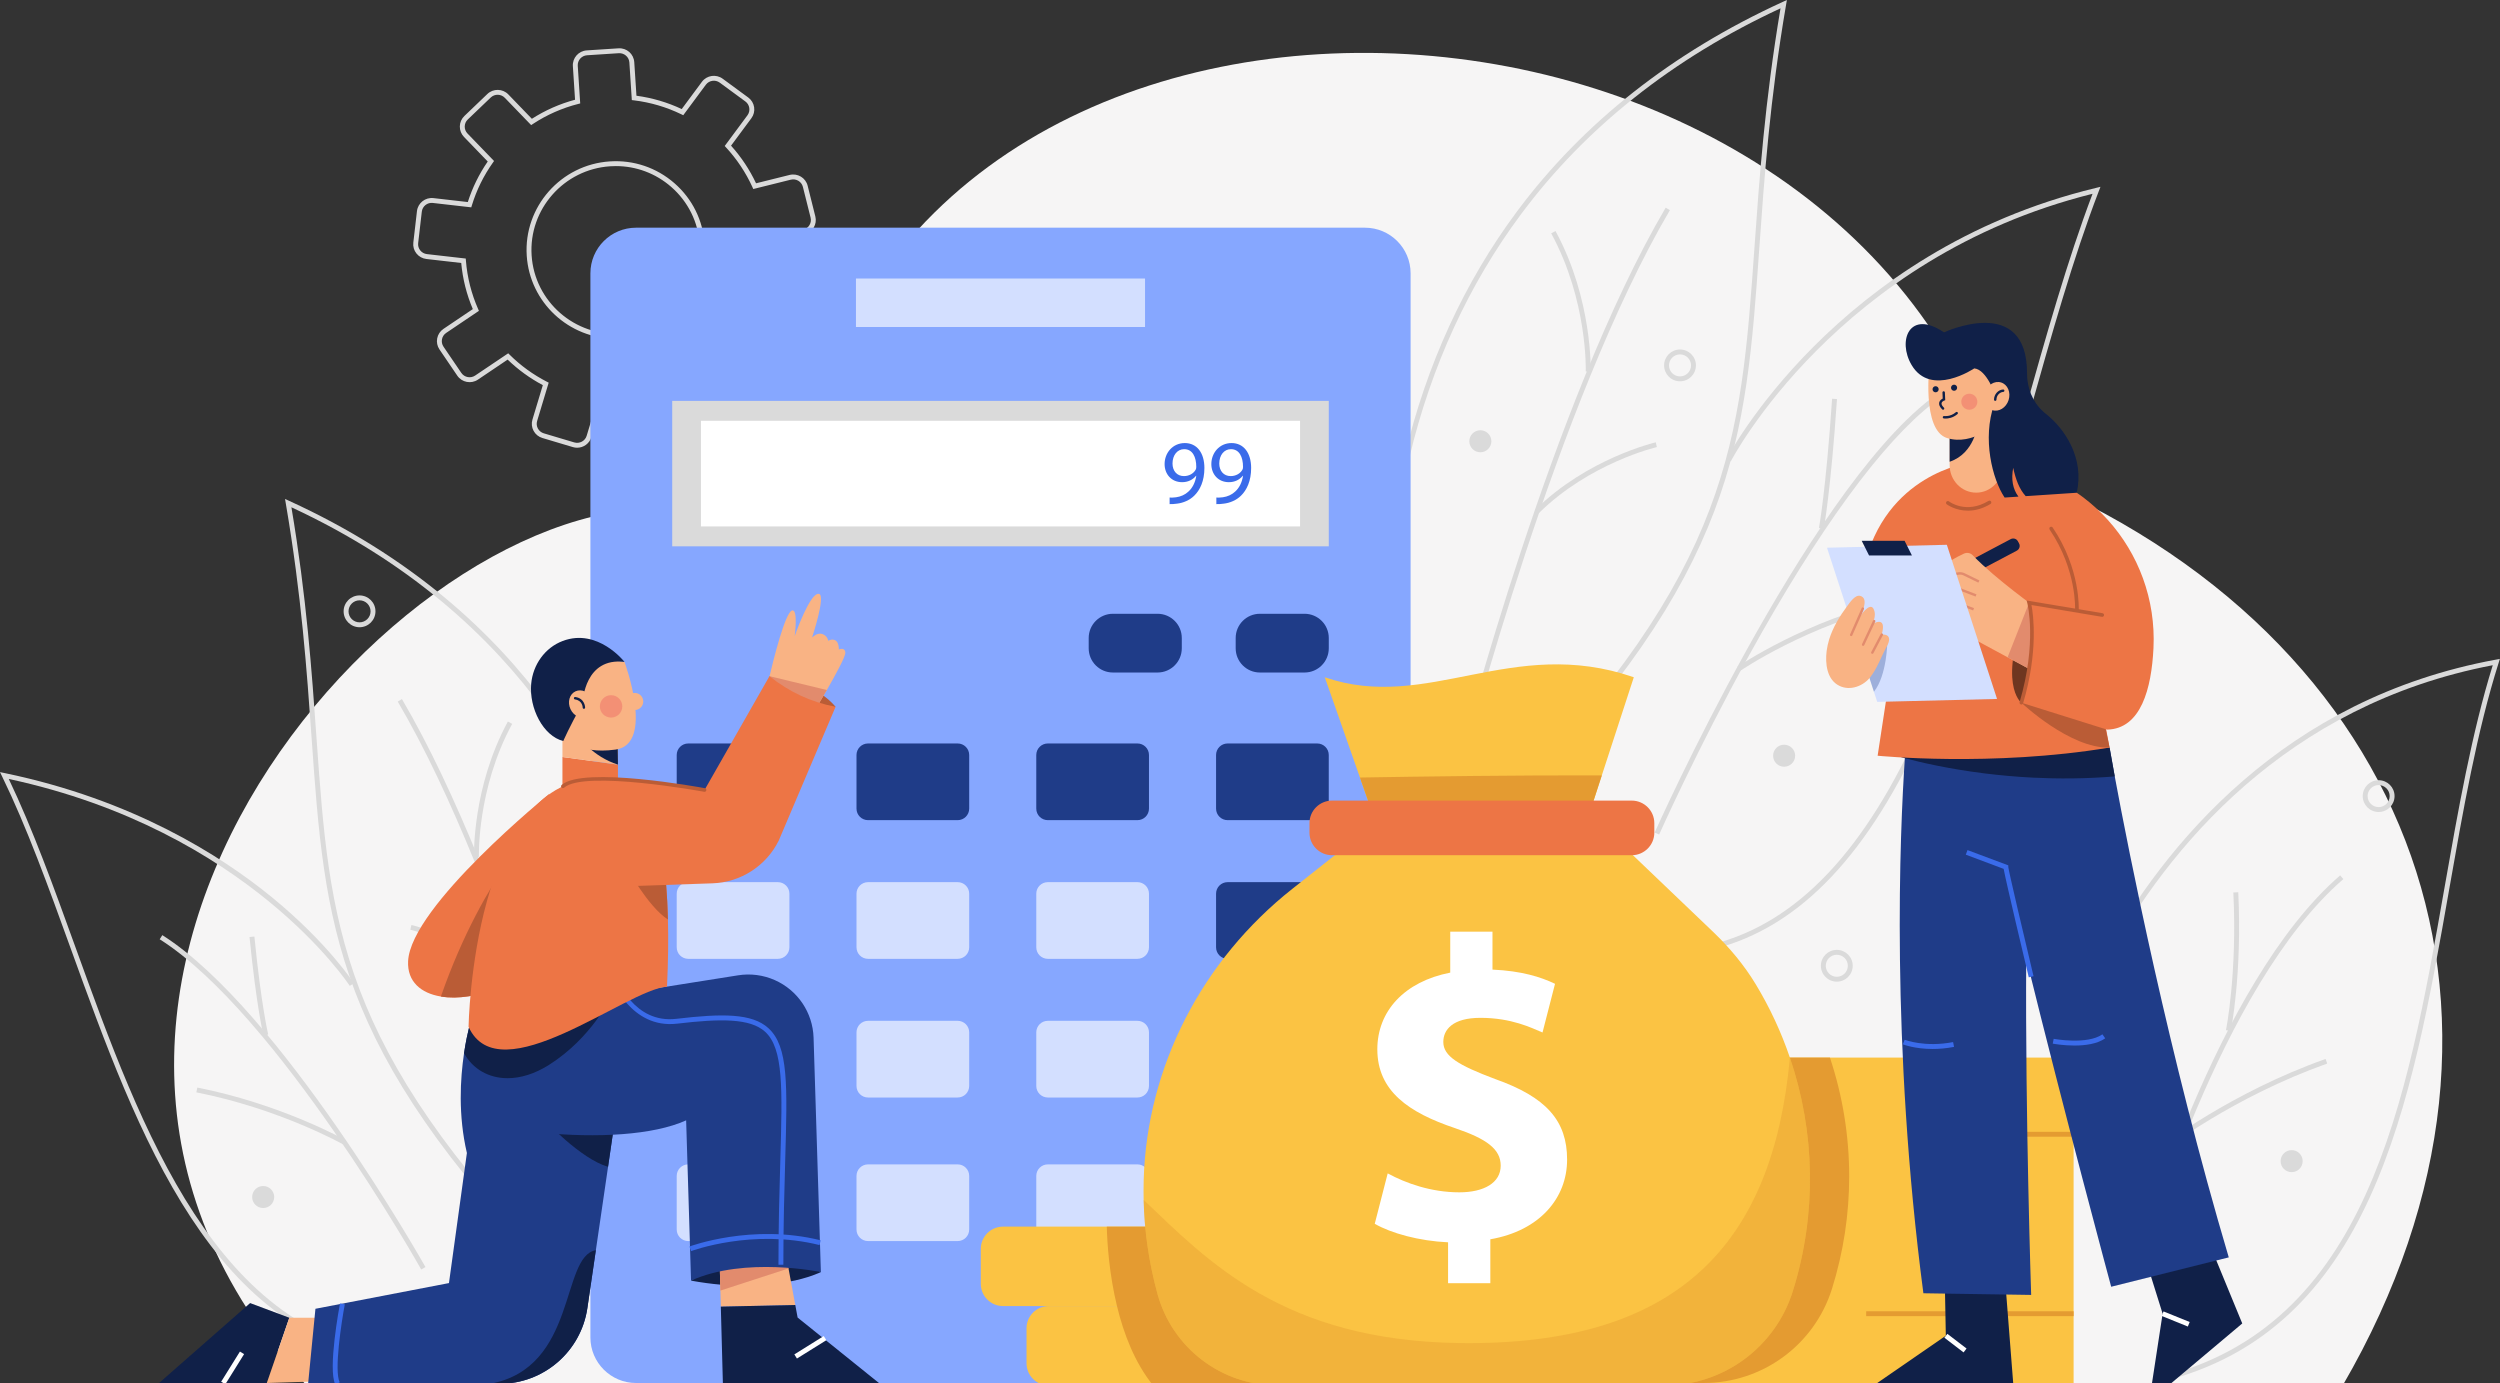 <svg width="1359" height="752" viewBox="0 0 1359 752" fill="none" xmlns="http://www.w3.org/2000/svg">
<rect x="0" y="0" width="1359" height="752" fill="#333333" stroke="none"/>
<g clip-path="url(#clip0)">
<path d="M1085.71 252.508C989.382 -43.257 471.781 -56.116 432.033 275.726C432.033 275.726 401.346 281.796 374.28 277.657C226.69 255.103 -31.562 537.406 166.642 753.129H1273.49C1393.25 547.112 1307.22 336.317 1085.71 252.508Z" fill="#F6F5F5"/>
<path d="M819.74 437.707L817.832 435.851C941.377 308.986 946.291 239.594 953.722 134.569C956.355 97.377 959.33 55.301 967.889 4.521C909.377 31.686 861.95 69.306 826.889 116.375C798.474 154.523 778.058 198.932 766.222 248.375C746.048 332.631 757.965 403.225 758.086 403.929L755.463 404.386C755.337 403.677 743.329 332.631 763.609 247.857C775.521 198.042 796.082 153.291 824.714 114.836C860.505 66.772 909.075 28.488 969.067 1.046L971.358 -0.005L970.93 2.479C962.069 54.25 959.043 97.019 956.37 134.755C948.904 240.374 943.97 310.143 819.74 437.707Z" fill="#DADADA"/>
<path d="M796.455 410.456L793.872 409.792C794.365 407.891 843.564 218.192 905.46 112.89L907.761 114.238C846.051 219.223 796.943 408.555 796.455 410.456Z" fill="#DADADA"/>
<path d="M864.679 202.04L862.016 201.944C862.031 201.562 863.144 163.484 843.227 126.84L845.568 125.573C865.847 162.881 864.694 201.652 864.679 202.04Z" fill="#DADADA"/>
<path d="M836.284 279.171L834.411 277.285C862.721 249.204 899.71 240.53 900.078 240.444L900.667 243.039C900.304 243.119 864.04 251.643 836.284 279.171Z" fill="#DADADA"/>
<path d="M913.722 519.001L913.46 516.351C961.631 511.584 1000.71 479.34 1032.92 417.778C1061.46 363.236 1081.06 293.543 1100.02 226.148C1112.31 182.453 1123.94 141.127 1137.51 105.342C998.873 139.95 941.412 249.717 940.843 250.829L938.472 249.622C939.051 248.49 997.699 136.364 1139.35 102.154L1141.81 101.56L1140.9 103.924C1126.99 140.136 1115.14 182.267 1102.59 226.872C1083.6 294.398 1063.95 364.222 1035.28 419.01C1002.62 481.432 962.855 514.138 913.722 519.001Z" fill="#DADADA"/>
<path d="M901.915 453.653L899.484 452.577C900.294 450.751 981.271 269.616 1049.3 216.95L1050.93 219.052C1023.04 240.64 988.451 288.026 950.877 356.085C922.447 407.584 902.122 453.2 901.915 453.653Z" fill="#DADADA"/>
<path d="M991.406 287.513L988.788 287.025C988.828 286.824 992.584 266.312 995.927 216.754L998.586 216.935C995.227 266.684 991.441 287.312 991.406 287.513Z" fill="#DADADA"/>
<path d="M945.999 364.664L944.488 362.472C944.856 362.22 981.85 337.021 1030.41 325.958L1031 328.553C982.938 339.505 946.361 364.418 945.999 364.664Z" fill="#DADADA"/>
<path d="M300.971 692.865C181.333 570.013 176.575 502.814 169.38 401.097C166.808 364.76 163.893 323.569 155.364 273.719L154.941 271.235L157.232 272.286C288.112 332.143 337.079 434.589 355.113 509.99C374.643 591.636 363.078 660.067 362.957 660.746L360.334 660.289C360.45 659.61 371.924 591.641 352.5 510.508C334.698 436.163 286.552 335.291 158.41 275.756C166.642 324.615 169.506 365.107 172.039 400.901C179.193 502.034 183.92 568.841 302.884 690.999L300.971 692.865Z" fill="#DADADA"/>
<path d="M323.38 666.605C322.912 664.774 275.621 482.452 216.198 381.365L218.493 380.017C278.108 481.431 325.489 664.111 325.958 665.941L323.38 666.605Z" fill="#DADADA"/>
<path d="M257.678 465.888C257.663 465.516 256.555 428.162 276.084 392.222L278.426 393.489C259.254 428.771 260.326 465.425 260.336 465.792L257.678 465.888Z" fill="#DADADA"/>
<path d="M285.036 540.197C258.322 513.701 223.407 505.499 223.06 505.414L223.654 502.824C224.011 502.904 259.641 511.257 286.914 538.312L285.036 540.197Z" fill="#DADADA"/>
<path d="M218.735 739.532C115.948 729.982 74.8 616.172 38.495 515.753C26.225 481.814 14.631 449.755 1.188 422.163L0 419.724L2.658 420.272C72.091 434.704 119.955 464.962 147.877 487.803C178.171 512.58 192.238 534.279 192.374 534.495L190.128 535.928C189.584 535.078 134.626 451.4 4.763 423.44C17.767 450.595 29.065 481.834 40.997 514.847C77.03 614.517 117.876 727.488 218.977 736.881L218.735 739.532Z" fill="#DADADA"/>
<path d="M228.975 690.084C228.2 688.696 150.561 550.979 86.817 510.588L88.242 508.34C152.55 549.093 230.516 687.394 231.296 688.782L228.975 690.084Z" fill="#DADADA"/>
<path d="M143.22 562.998C143.185 562.842 139.389 547.132 135.643 509.356L138.291 509.095C142.012 546.639 145.768 562.213 145.803 562.364L143.22 562.998Z" fill="#DADADA"/>
<path d="M186.735 622.201C186.392 622.005 151.845 602.679 106.744 593.804L107.258 591.194C152.801 600.155 187.701 619.687 188.049 619.883L186.735 622.201Z" fill="#DADADA"/>
<path d="M1174.36 751.319L1173.74 748.734C1286.91 721.131 1308.25 599.702 1328.88 482.281C1336.13 441.066 1343.61 398.472 1355.06 361.607C1242.4 383.165 1178.59 460.859 1144.83 522.456C1107.96 589.73 1097.98 652.871 1097.89 653.5L1095.26 653.098C1095.35 652.464 1105.39 588.926 1142.46 521.249C1176.71 458.722 1241.69 379.745 1356.75 358.579L1358.93 358.177L1358.27 360.289C1346.49 397.467 1338.88 440.819 1331.51 482.739C1310.72 601.01 1289.23 723.304 1174.36 751.319Z" fill="#DADADA"/>
<path d="M1164.68 684.758L1162.11 684.049C1162.52 682.556 1204.25 534.379 1272.11 475.86L1273.85 477.876C1206.61 535.863 1165.09 683.275 1164.68 684.758Z" fill="#DADADA"/>
<path d="M1212.64 560.513L1210.04 559.975C1210.1 559.674 1216.19 529.481 1214.05 485.153L1216.72 485.022C1218.87 529.712 1212.71 560.207 1212.64 560.513Z" fill="#DADADA"/>
<path d="M1176.76 625.007L1175.12 622.905C1175.49 622.618 1212.73 593.894 1264.18 575.645L1265.07 578.149C1214.02 596.263 1177.12 624.72 1176.76 625.007Z" fill="#DADADA"/>
<path d="M913.253 207.28C908.481 207.28 904.599 203.402 904.599 198.63C904.599 193.858 908.481 189.981 913.253 189.981C918.026 189.981 921.908 193.858 921.908 198.63C921.908 203.402 918.026 207.28 913.253 207.28ZM913.253 192.646C909.951 192.646 907.262 195.331 907.262 198.63C907.262 201.929 909.951 204.614 913.253 204.614C916.556 204.614 919.245 201.929 919.245 198.63C919.245 195.331 916.556 192.646 913.253 192.646Z" fill="#DADADA"/>
<path d="M195.45 340.969C190.677 340.969 186.79 337.092 186.79 332.319C186.79 327.547 190.672 323.67 195.45 323.67C200.228 323.67 204.104 327.547 204.104 332.319C204.104 337.092 200.223 340.969 195.45 340.969ZM195.45 326.335C192.147 326.335 189.459 329.02 189.459 332.319C189.459 335.618 192.147 338.303 195.45 338.303C198.752 338.303 201.441 335.618 201.441 332.319C201.441 329.025 198.752 326.335 195.45 326.335Z" fill="#DADADA"/>
<path d="M998.485 533.635C993.712 533.635 989.83 529.758 989.83 524.99C989.83 520.223 993.712 516.346 998.485 516.346C1003.26 516.346 1007.14 520.223 1007.14 524.99C1007.14 529.758 1003.26 533.635 998.485 533.635ZM998.485 519.006C995.182 519.006 992.493 521.692 992.493 524.99C992.493 528.289 995.182 530.975 998.485 530.975C1001.79 530.975 1004.48 528.289 1004.48 524.99C1004.48 521.692 1001.79 519.006 998.485 519.006Z" fill="#DADADA"/>
<path d="M1293.02 441.403C1288.25 441.403 1284.37 437.526 1284.37 432.758C1284.37 427.991 1288.25 424.109 1293.02 424.109C1297.79 424.109 1301.68 427.986 1301.68 432.758C1301.68 437.526 1297.79 441.403 1293.02 441.403ZM1293.02 426.769C1289.72 426.769 1287.03 429.454 1287.03 432.758C1287.03 436.057 1289.72 438.742 1293.02 438.742C1296.32 438.742 1299.01 436.057 1299.01 432.758C1299.01 429.459 1296.32 426.769 1293.02 426.769Z" fill="#DADADA"/>
<path d="M969.853 416.792C973.162 416.792 975.844 414.113 975.844 410.808C975.844 407.503 973.162 404.824 969.853 404.824C966.544 404.824 963.862 407.503 963.862 410.808C963.862 414.113 966.544 416.792 969.853 416.792Z" fill="#DADADA"/>
<path d="M1245.74 637.177C1249.05 637.177 1251.73 634.497 1251.73 631.192C1251.73 627.887 1249.05 625.208 1245.74 625.208C1242.43 625.208 1239.75 627.887 1239.75 631.192C1239.75 634.497 1242.43 637.177 1245.74 637.177Z" fill="#DADADA"/>
<path d="M810.709 239.877C810.713 236.572 808.035 233.889 804.726 233.885C801.417 233.88 798.731 236.555 798.726 239.86C798.722 243.165 801.4 245.848 804.709 245.853C808.018 245.858 810.704 243.182 810.709 239.877Z" fill="#DADADA"/>
<path d="M143.064 656.688C146.373 656.688 149.056 654.009 149.056 650.704C149.056 647.399 146.373 644.72 143.064 644.72C139.755 644.72 137.073 647.399 137.073 650.704C137.073 654.009 139.755 656.688 143.064 656.688Z" fill="#DADADA"/>
<path d="M313.729 243.386C312.963 243.386 312.188 243.275 311.418 243.044L294.849 238.101C292.779 237.482 291.078 236.099 290.056 234.204C289.034 232.313 288.817 230.135 289.436 228.084L295.08 209.362C288.072 205.645 281.648 200.984 275.949 195.477L259.798 206.369C256.107 208.854 251.083 207.888 248.585 204.217L238.899 189.961C237.69 188.18 237.247 186.043 237.655 183.931C238.063 181.819 239.271 179.989 241.059 178.787L257.023 168.025C253.64 160.07 251.521 151.647 250.72 142.952L231.78 140.785C229.635 140.538 227.712 139.472 226.373 137.787C225.033 136.108 224.434 134.006 224.681 131.874L226.66 114.766C227.168 110.356 231.181 107.183 235.606 107.69L254.3 109.833C256.807 101.993 260.442 94.591 265.129 87.802L252.22 74.425C250.725 72.876 249.925 70.84 249.965 68.693C250.01 66.54 250.886 64.539 252.447 63.045L264.918 51.107C268.13 48.029 273.25 48.13 276.331 51.328L289.124 64.579C296.384 59.932 304.274 56.448 312.596 54.21L311.408 35.945C311.121 31.52 314.499 27.678 318.939 27.392L336.198 26.27C340.694 25.974 344.49 29.348 344.782 33.773L345.975 52.042C354.519 53.184 362.786 55.618 370.585 59.284L381.55 44.484C384.193 40.914 389.258 40.154 392.838 42.785L406.754 53.008C408.491 54.285 409.623 56.156 409.946 58.283C410.268 60.41 409.739 62.532 408.455 64.262L397.394 79.193C402.917 85.323 407.484 92.192 410.988 99.639L429.243 95.094C433.568 94.027 437.958 96.647 439.036 100.952L443.22 117.662C443.743 119.744 443.421 121.907 442.313 123.747C441.201 125.593 439.433 126.895 437.339 127.418L418.842 132.02C419.179 140.744 418.172 149.369 415.846 157.696L433.07 166.3C434.998 167.266 436.438 168.92 437.118 170.962C437.797 173.004 437.636 175.181 436.669 177.102L428.916 192.495C426.917 196.458 422.059 198.067 418.077 196.081L400.642 187.376C395.713 193.571 389.943 199.027 383.473 203.619L391.504 221.456C392.385 223.417 392.45 225.599 391.685 227.606C390.92 229.617 389.409 231.211 387.436 232.091L371.657 239.137C367.594 240.947 362.811 239.137 360.989 235.089L352.918 217.161C348.709 218.091 344.4 218.705 340.095 218.981C335.79 219.263 331.435 219.213 327.136 218.836L321.467 237.653C320.42 241.133 317.202 243.386 313.729 243.386ZM276.266 192.053L277.041 192.822C283.002 198.731 289.809 203.669 297.28 207.506L298.267 208.014L291.984 228.853C291.571 230.231 291.717 231.684 292.397 232.946C293.082 234.214 294.224 235.144 295.609 235.556L312.178 240.499C315.043 241.349 318.063 239.73 318.914 236.884L325.218 215.974L326.31 216.085C330.816 216.538 335.398 216.618 339.919 216.326C344.445 216.03 348.971 215.356 353.376 214.325L354.444 214.073L363.41 233.992C364.629 236.703 367.836 237.915 370.56 236.703L386.338 229.658C387.662 229.069 388.669 228.003 389.183 226.65C389.696 225.308 389.651 223.849 389.062 222.537L380.13 202.688L381.042 202.06C387.959 197.282 394.071 191.504 399.207 184.877L399.876 184.012L419.265 193.692C421.938 195.03 425.196 193.948 426.53 191.288L434.283 175.895C434.928 174.613 435.038 173.155 434.585 171.792C434.132 170.424 433.17 169.318 431.877 168.669L412.664 159.074L412.976 158.008C415.539 149.293 416.601 140.221 416.128 131.054L416.073 129.958L436.695 124.828C438.099 124.481 439.282 123.606 440.028 122.369C440.768 121.137 440.984 119.694 440.637 118.301L436.453 101.591C435.733 98.709 432.793 96.949 429.893 97.673L409.487 102.752L409.029 101.741C405.435 93.836 400.616 86.58 394.696 80.178L393.946 79.369L406.316 62.678C407.172 61.522 407.529 60.099 407.312 58.68C407.096 57.257 406.341 56.005 405.178 55.15L391.262 44.927C388.861 43.162 385.462 43.675 383.695 46.063L371.415 62.633L370.419 62.15C362.263 58.188 353.563 55.628 344.556 54.542L343.458 54.411L342.124 33.944C341.928 30.982 339.345 28.734 336.374 28.92L319.116 30.042C316.14 30.238 313.875 32.803 314.066 35.769L315.4 56.231L314.328 56.503C305.537 58.741 297.24 62.407 289.663 67.395L288.737 68.004L274.408 53.164C272.339 51.022 268.905 50.956 266.755 53.018L254.285 64.956C253.242 65.952 252.653 67.295 252.623 68.733C252.593 70.171 253.132 71.534 254.129 72.57L268.563 87.52L267.923 88.42C262.884 95.526 259.042 103.346 256.505 111.653L256.183 112.714L235.289 110.326C232.318 109.958 229.63 112.111 229.293 115.063L227.314 132.17C227.148 133.599 227.551 135.002 228.447 136.123C229.348 137.254 230.632 137.969 232.072 138.129L253.182 140.543L253.268 141.634C253.998 150.787 256.228 159.642 259.893 167.96L260.341 168.976L242.539 180.974C241.341 181.784 240.53 183.006 240.258 184.419C239.986 185.827 240.283 187.26 241.089 188.452L250.775 202.709C252.452 205.168 255.82 205.816 258.292 204.147L276.266 192.053ZM334.627 184.127C309.343 184.127 287.997 164.505 286.335 139.02C284.603 112.473 304.883 89.461 331.541 87.731C344.455 86.892 356.916 91.111 366.643 99.604C376.37 108.103 382.185 119.87 383.025 132.729C383.866 145.592 379.622 158.008 371.083 167.698C362.544 177.384 350.733 183.182 337.819 184.022C336.747 184.092 335.685 184.127 334.627 184.127ZM334.763 90.286C333.751 90.286 332.734 90.321 331.712 90.387C306.519 92.026 287.357 113.765 288.988 138.849C290.625 163.937 312.47 183.006 337.638 181.372C349.842 180.577 361.004 175.101 369.074 165.948C377.145 156.796 381.152 145.064 380.357 132.91C379.567 120.76 374.069 109.642 364.881 101.611C356.468 94.249 345.87 90.286 334.763 90.286Z" fill="#DADADA"/>
<path d="M741.975 751.802H345.769C332.06 751.802 320.943 740.698 320.943 727.005V148.569C320.943 134.876 332.06 123.772 345.769 123.772H741.975C755.684 123.772 766.801 134.876 766.801 148.569V727.005C766.796 740.703 755.684 751.802 741.975 751.802Z" fill="#86A7FF"/>
<path d="M622.443 151.405H465.296V177.756H622.443V151.405Z" fill="#D3DFFF"/>
<path d="M722.325 217.92H365.419V296.982H722.325V217.92Z" fill="#DADADA"/>
<path d="M706.707 228.732H381.037V286.166H706.707V228.732Z" fill="white"/>
<path d="M629.239 365.579H604.992C597.712 365.579 591.812 359.686 591.812 352.414V346.812C591.812 339.541 597.712 333.647 604.992 333.647H629.239C636.519 333.647 642.42 339.541 642.42 346.812V352.414C642.42 359.686 636.519 365.579 629.239 365.579Z" fill="#1F3C88"/>
<path d="M709.144 365.579H684.897C677.617 365.579 671.716 359.686 671.716 352.414V346.812C671.716 339.541 677.617 333.647 684.897 333.647H709.144C716.424 333.647 722.325 339.541 722.325 346.812V352.414C722.325 359.686 716.424 365.579 709.144 365.579Z" fill="#1F3C88"/>
<path d="M716.037 445.838H667.331C663.868 445.838 661.053 443.032 661.053 439.567V410.421C661.053 406.961 663.863 404.15 667.331 404.15H716.037C719.5 404.15 722.315 406.956 722.315 410.421V439.567C722.315 443.032 719.505 445.838 716.037 445.838Z" fill="#1F3C88"/>
<path d="M618.304 445.838H569.599C566.135 445.838 563.321 443.032 563.321 439.567V410.421C563.321 406.961 566.13 404.15 569.599 404.15H618.304C621.768 404.15 624.582 406.956 624.582 410.421V439.567C624.582 443.032 621.773 445.838 618.304 445.838Z" fill="#1F3C88"/>
<path d="M520.577 445.838H471.872C468.408 445.838 465.593 443.032 465.593 439.567V410.421C465.593 406.961 468.403 404.15 471.872 404.15H520.577C524.04 404.15 526.855 406.956 526.855 410.421V439.567C526.85 443.032 524.04 445.838 520.577 445.838Z" fill="#1F3C88"/>
<path d="M422.844 445.838H374.139C370.675 445.838 367.861 443.032 367.861 439.567V410.421C367.861 406.961 370.67 404.15 374.139 404.15H422.844C426.308 404.15 429.123 406.956 429.123 410.421V439.567C429.117 443.032 426.308 445.838 422.844 445.838Z" fill="#1F3C88"/>
<path d="M716.037 521.224H667.331C663.868 521.224 661.053 518.418 661.053 514.953V485.806C661.053 482.347 663.863 479.536 667.331 479.536H716.037C719.5 479.536 722.315 482.342 722.315 485.806V514.953C722.315 518.418 719.505 521.224 716.037 521.224Z" fill="#1F3C88"/>
<path d="M618.304 521.224H569.599C566.135 521.224 563.321 518.418 563.321 514.953V485.806C563.321 482.347 566.13 479.536 569.599 479.536H618.304C621.768 479.536 624.582 482.342 624.582 485.806V514.953C624.582 518.418 621.773 521.224 618.304 521.224Z" fill="#D3DFFF"/>
<path d="M520.577 521.224H471.872C468.408 521.224 465.593 518.418 465.593 514.953V485.806C465.593 482.347 468.403 479.536 471.872 479.536H520.577C524.04 479.536 526.855 482.342 526.855 485.806V514.953C526.85 518.418 524.04 521.224 520.577 521.224Z" fill="#D3DFFF"/>
<path d="M422.844 521.224H374.139C370.675 521.224 367.861 518.418 367.861 514.953V485.806C367.861 482.347 370.67 479.536 374.139 479.536H422.844C426.308 479.536 429.123 482.342 429.123 485.806V514.953C429.117 518.418 426.308 521.224 422.844 521.224Z" fill="#D3DFFF"/>
<path d="M716.037 596.605H667.331C663.868 596.605 661.053 593.799 661.053 590.334V561.187C661.053 557.727 663.863 554.916 667.331 554.916H716.037C719.5 554.916 722.315 557.722 722.315 561.187V590.334C722.315 593.799 719.505 596.605 716.037 596.605Z" fill="#1F3C88"/>
<path d="M618.304 596.605H569.599C566.135 596.605 563.321 593.799 563.321 590.334V561.187C563.321 557.727 566.13 554.916 569.599 554.916H618.304C621.768 554.916 624.582 557.722 624.582 561.187V590.334C624.582 593.799 621.773 596.605 618.304 596.605Z" fill="#D3DFFF"/>
<path d="M520.577 596.605H471.872C468.408 596.605 465.593 593.799 465.593 590.334V561.187C465.593 557.727 468.403 554.916 471.872 554.916H520.577C524.04 554.916 526.855 557.722 526.855 561.187V590.334C526.85 593.799 524.04 596.605 520.577 596.605Z" fill="#D3DFFF"/>
<path d="M422.844 596.605H374.139C370.675 596.605 367.861 593.799 367.861 590.334V561.187C367.861 557.727 370.67 554.916 374.139 554.916H422.844C426.308 554.916 429.123 557.722 429.123 561.187V590.334C429.117 593.799 426.308 596.605 422.844 596.605Z" fill="#D3DFFF"/>
<path d="M716.037 674.646H667.331C663.868 674.646 661.053 671.84 661.053 668.375V639.228C661.053 635.769 663.863 632.957 667.331 632.957H716.037C719.5 632.957 722.315 635.763 722.315 639.228V668.375C722.315 671.84 719.505 674.646 716.037 674.646Z" fill="#FBC343"/>
<path d="M618.304 674.646H569.599C566.135 674.646 563.321 671.84 563.321 668.375V639.228C563.321 635.769 566.13 632.957 569.599 632.957H618.304C621.768 632.957 624.582 635.763 624.582 639.228V668.375C624.582 671.84 621.773 674.646 618.304 674.646Z" fill="#D3DFFF"/>
<path d="M520.577 674.646H471.872C468.408 674.646 465.593 671.84 465.593 668.375V639.228C465.593 635.769 468.403 632.957 471.872 632.957H520.577C524.04 632.957 526.855 635.763 526.855 639.228V668.375C526.85 671.84 524.04 674.646 520.577 674.646Z" fill="#D3DFFF"/>
<path d="M422.844 674.646H374.139C370.675 674.646 367.861 671.84 367.861 668.375V639.228C367.861 635.769 370.67 632.957 374.139 632.957H422.844C426.308 632.957 429.123 635.763 429.123 639.228V668.375C429.117 671.84 426.308 674.646 422.844 674.646Z" fill="#D3DFFF"/>
<path d="M635.794 270.471C636.736 270.571 637.828 270.471 639.309 270.32C641.831 269.978 644.212 268.937 646.04 267.207C648.17 265.276 649.705 262.46 650.299 258.653H650.153C648.366 260.826 645.793 262.113 642.581 262.113C636.786 262.113 633.076 257.763 633.076 252.272C633.076 246.187 637.481 240.847 644.066 240.847C650.652 240.847 654.71 246.187 654.71 254.394C654.71 261.464 652.333 266.413 649.166 269.48C646.689 271.904 643.271 273.388 639.812 273.785C638.226 274.031 636.842 274.081 635.799 274.031V270.471H635.794ZM637.375 251.98C637.375 255.983 639.802 258.804 643.563 258.804C646.483 258.804 648.764 257.371 649.901 255.44C650.153 255.048 650.294 254.55 650.294 253.856C650.294 248.37 648.265 244.165 643.709 244.165C640.003 244.165 637.375 247.429 637.375 251.98Z" fill="#3A6BEA"/>
<path d="M661.204 270.471C662.146 270.571 663.238 270.471 664.718 270.32C667.241 269.978 669.622 268.937 671.45 267.207C673.579 265.276 675.115 262.46 675.709 258.653H675.563C673.776 260.826 671.203 262.113 667.991 262.113C662.196 262.113 658.485 257.763 658.485 252.272C658.485 246.187 662.891 240.847 669.476 240.847C676.061 240.847 680.119 246.187 680.119 254.394C680.119 261.464 677.743 266.413 674.576 269.48C672.099 271.904 668.681 273.388 665.222 273.785C663.636 274.031 662.251 274.081 661.209 274.031V270.471H661.204ZM662.79 251.98C662.79 255.983 665.217 258.804 668.978 258.804C671.898 258.804 674.178 257.371 675.316 255.44C675.568 255.048 675.709 254.55 675.709 253.856C675.709 248.37 673.68 244.165 669.124 244.165C665.413 244.165 662.79 247.429 662.79 251.98Z" fill="#3A6BEA"/>
<path d="M1127.21 574.901H883.952V753.129H1127.21V574.901Z" fill="#FBC343"/>
<path d="M1127.22 615.251H1062.4V617.911H1127.22V615.251Z" fill="#E49B31"/>
<path d="M1127.22 712.804H1014.46V715.464H1127.22V712.804Z" fill="#E49B31"/>
<path d="M1005.22 639.485C1005.22 659.997 1002.13 680.615 995.847 700.649C986.286 731.088 958.077 751.787 926.172 751.787H883.957V574.916H994.759C1001.68 595.72 1005.22 617.534 1005.22 639.485Z" fill="#E49B31"/>
<path d="M782.74 722.057V741.055C782.74 747.733 777.333 753.134 770.647 753.134H570.113C563.427 753.134 558.019 747.733 558.019 741.055V722.057C558.019 715.379 563.427 709.978 570.113 709.978H770.647C777.333 709.978 782.74 715.379 782.74 722.057Z" fill="#FBC343"/>
<path d="M757.889 678.875V697.899C757.889 704.577 752.457 709.978 745.796 709.978H545.262C538.576 709.978 533.168 704.577 533.168 697.899V678.875C533.168 672.222 538.576 666.796 545.262 666.796H745.796C752.457 666.796 757.889 672.227 757.889 678.875Z" fill="#FBC343"/>
<path d="M782.74 722.057V741.055C782.74 747.733 777.333 753.134 770.647 753.134H626.848C616.914 740.894 610.843 725.119 607.193 709.983C602.984 692.633 601.891 676.169 601.654 666.801H745.801C752.462 666.801 757.894 672.227 757.894 678.88V697.904C757.894 704.582 752.462 709.983 745.801 709.983H770.652C777.333 709.978 782.74 715.378 782.74 722.057Z" fill="#E49B31"/>
<path d="M888.136 368.154L871.944 417.828L870.746 421.499L863.234 444.566L863.179 444.727L838.967 444.194L746.063 442.092L739.271 422.671L738.128 419.427L720.15 368.159C775.923 387.439 821.895 345.273 888.136 368.154Z" fill="#FBC343"/>
<path d="M870.741 421.494L863.229 444.561L838.967 444.189L746.063 442.087L739.271 422.666C771.206 422.107 826.154 421.363 870.741 421.494Z" fill="#E49B31"/>
<path d="M974.535 701.997C969.767 717.214 960.312 729.987 948.088 738.978C935.834 747.97 920.815 753.134 904.861 753.134H694.448C664.034 753.134 637.345 732.833 629.244 703.516C624.582 686.569 622.08 669.381 621.682 652.273C621.657 650.623 621.627 648.974 621.627 647.325C621.627 645.373 621.652 643.427 621.707 641.481C623.424 579.477 653.758 521.732 702.438 483.227L752.774 443.419L867.967 446.079L931.287 506.6C940.194 515.114 948.128 524.628 954.497 535.174C962.13 547.811 968.307 561.147 972.989 574.926C986.815 615.528 987.721 660.012 974.535 701.997Z" fill="#FBC343"/>
<path d="M787.171 697.557V675.32C771.458 674.616 756.228 670.401 747.312 665.252L754.355 637.85C764.208 643.226 778.028 648.149 793.278 648.149C806.64 648.149 815.783 643 815.783 633.636C815.783 624.73 808.281 619.103 790.927 613.25C765.844 604.822 748.716 593.115 748.716 570.4C748.716 549.787 763.261 533.635 788.349 528.717V506.465H811.312V527.077C827.025 527.781 837.578 531.065 845.311 534.802L838.514 561.268C832.422 558.693 821.638 553.297 804.742 553.297C789.507 553.297 784.583 559.855 784.583 566.417C784.583 574.141 792.79 579.059 812.722 586.552C840.614 596.394 851.876 609.262 851.876 630.353C851.876 651.197 837.099 668.988 810.144 673.68V697.557H787.171Z" fill="white"/>
<path d="M887.033 464.897H724.082C717.34 464.897 711.827 459.391 711.827 452.657V447.447C711.827 440.714 717.34 435.207 724.082 435.207H887.033C893.774 435.207 899.287 440.714 899.287 447.447V452.657C899.287 459.391 893.774 464.897 887.033 464.897Z" fill="#ED7545"/>
<path opacity="0.4" d="M974.535 701.997C969.767 717.214 960.312 729.987 948.088 738.978C935.834 747.97 920.815 753.134 904.861 753.134H694.448C664.034 753.134 637.345 732.833 629.244 703.516C624.582 686.569 622.08 669.381 621.682 652.273C656.492 685.422 697.509 728.765 793.394 730.093C912.463 731.742 963.776 676.004 972.989 574.931C986.814 615.528 987.721 660.012 974.535 701.997Z" fill="#E49B31"/>
<path d="M157.272 716.329L135.965 708.348L86.47 751.802H145.043L157.272 716.329Z" fill="#102048"/>
<path d="M157.272 716.329H204.326L198.999 750.027L145.043 751.802L157.272 716.329Z" fill="#F9B384"/>
<path d="M346.147 527.419L344.415 539.207L343.378 546.312L335.921 597.369L333.072 616.871L330.539 634.27L323.909 679.604L319.302 711.054C315.838 734.704 295.543 752.239 271.599 752.239H167.482L167.613 750.907L170.996 716.319L171.475 711.451L244.054 697.481L253.801 626.762C249.008 606.195 250.181 586.401 252.256 572.512C254.013 560.674 256.465 553.141 256.465 553.141L288.852 543.858L346.147 527.419Z" fill="#1F3C88"/>
<path d="M323.903 679.604L319.297 711.054C315.833 734.704 295.538 752.239 271.594 752.239H266.267C313.97 743.711 304.651 682.848 323.903 679.604Z" fill="#102048"/>
<path d="M130.428 734.698L120.218 751.103L122.48 752.507L132.69 736.103L130.428 734.698Z" fill="white"/>
<path d="M335.916 597.369L330.534 634.27C315.541 629.985 295.765 608.578 295.765 608.578L335.916 597.369Z" fill="#102048"/>
<path d="M446.235 691.497C446.235 691.497 420.931 704.466 375.655 696.154L413.278 671.211L446.235 691.497Z" fill="#102048"/>
<path d="M432.309 709.374L391.851 710.279L391.609 701.554L390.97 677.638L426.927 680.298L428.634 689.526L432.309 709.374Z" fill="#F9B384"/>
<path d="M428.634 689.526L391.609 701.555L390.97 677.638L426.927 680.298L428.634 689.526Z" fill="#E28B6D"/>
<path d="M478.195 752.134L433.583 716.218L432.314 709.384L391.841 710.279L392.964 752.134H478.195Z" fill="#102048"/>
<path d="M447.789 726.279L431.805 736.25L433.215 738.506L449.199 728.536L447.789 726.279Z" fill="white"/>
<path d="M256.464 553.146L401.236 530.18C408.007 529.104 414.945 530.014 421.208 532.795C433.659 538.322 441.84 550.486 442.258 564.089L446.23 691.492C446.23 691.492 404.946 682.847 375.649 696.148L372.986 609.016C355.284 617.067 324.623 618.771 293.55 615.669L256.464 553.146Z" fill="#1F3C88"/>
<path d="M425.835 687.504H423.171C423.171 665.458 423.705 647.159 424.173 631.011C425.316 591.692 425.946 570.038 415.917 560.87C407.801 553.453 391.584 553.684 368.057 556.465C342.844 559.402 332.79 532.589 332.689 532.317L335.191 531.412C335.564 532.443 344.626 556.606 367.74 553.825C392.641 550.888 408.808 550.773 417.709 558.914C428.639 568.901 428.03 589.685 426.827 631.097C426.368 647.219 425.835 665.498 425.835 687.504Z" fill="#3A6BEA"/>
<path d="M375.705 680.102L374.758 677.613C375.096 677.487 408.868 664.93 446.134 674.238L445.49 676.818C409.064 667.721 376.032 679.976 375.705 680.102Z" fill="#3A6BEA"/>
<path d="M182.269 752.621C178.12 744.334 184.54 710.003 184.817 708.544L187.435 709.042C185.607 718.723 181.539 745.214 184.655 751.435L182.269 752.621Z" fill="#3A6BEA"/>
<path d="M331.737 542.506C331.737 542.506 321.512 564.24 298.443 578.873C290.614 583.822 282.916 586.085 276.019 586.11C265.607 586.135 256.948 581.081 252.26 572.512C254.018 560.674 256.469 553.141 256.469 553.141L288.857 543.858L321.537 542.822L331.737 542.506Z" fill="#102048"/>
<path d="M305.739 411.502V442.293H335.921V415.661L305.739 411.502Z" fill="#ED7545"/>
<path d="M335.921 396.622H305.739V411.502L335.921 415.661V396.622Z" fill="#F9B384"/>
<path d="M314.635 400.831C315.299 400.831 321.915 411.195 335.921 415.661L335.72 399.503L314.635 400.831Z" fill="#102048"/>
<path d="M339.476 359.816C339.476 359.816 356.12 404.602 334.592 407.484C313.064 410.365 309.731 400.61 309.731 400.61L303.07 376.884L317.942 356.93L339.476 359.816Z" fill="#F9B384"/>
<path d="M349.672 381.414C349.72 378.843 347.672 376.72 345.098 376.672C342.523 376.625 340.398 378.67 340.35 381.242C340.303 383.813 342.351 385.936 344.925 385.984C347.499 386.031 349.625 383.985 349.672 381.414Z" fill="#F9B384"/>
<path d="M316.835 381.098C316.835 381.098 317.942 357.151 339.476 359.811C339.476 359.811 324.986 341.225 305.895 348.431C296.198 352.092 289.713 361.34 288.762 371.649C287.533 384.975 295.327 400.162 306.202 402.822C306.202 402.822 309.751 394.62 315.722 384.201L316.835 381.098Z" fill="#102048"/>
<path d="M319.323 389.664C322.597 388.127 323.793 383.782 321.994 379.959C320.195 376.136 316.082 374.283 312.808 375.82C309.534 377.357 308.339 381.702 310.138 385.525C311.937 389.348 316.05 391.201 319.323 389.664Z" fill="#F9B384"/>
<path opacity="0.4" d="M338.281 384.077C338.33 380.712 335.637 377.944 332.267 377.896C328.898 377.848 326.127 380.537 326.079 383.903C326.031 387.269 328.723 390.036 332.093 390.084C335.463 390.132 338.233 387.443 338.281 384.077Z" fill="#EB5D60"/>
<path d="M317.409 385.312C317.041 385.312 316.744 385.015 316.744 384.648C316.744 384.493 316.669 380.781 312.545 380.208C312.183 380.158 311.926 379.821 311.976 379.454C312.027 379.092 312.364 378.855 312.727 378.885C318.008 379.625 318.073 384.593 318.073 384.643C318.073 385.015 317.781 385.312 317.409 385.312C317.414 385.312 317.414 385.312 317.409 385.312Z" fill="#102048"/>
<path d="M418.268 367.576C418.268 367.576 441.553 369.351 454.225 384.206L425.392 391.301L418.268 367.576Z" fill="#BA5C36"/>
<path d="M459.532 354.833C459.637 356.96 453.777 367.576 449.462 375.104C446.93 379.439 444.961 382.737 444.961 382.737L429.435 387.258L418.353 370.578L417.82 369.753C417.82 369.753 417.981 369.034 418.273 367.757V367.732C418.298 367.707 418.298 367.651 418.328 367.571C420.191 359.671 426.796 332.742 430.608 331.842C433.966 331.072 431.992 345.811 431.992 345.811C431.992 345.811 440.274 321.839 445.178 322.825C449.095 323.594 441.422 346.586 441.422 346.586C441.422 346.586 444.166 343.714 446.935 344.615C449.89 345.6 450.263 348.366 450.263 348.366C450.263 348.366 452.231 346.983 454.205 348.155C456.174 349.352 455.987 353.078 455.987 353.078C455.987 353.078 459.315 351.504 459.532 354.833Z" fill="#F9B384"/>
<path d="M298.68 431.481L288.132 472.666L271.78 536.521C260.673 541.445 248.953 543.255 239.659 541.711C228.87 539.931 221.333 533.65 221.841 522.557C223.175 492.62 298.68 431.481 298.68 431.481Z" fill="#ED7545"/>
<path d="M296.656 443.178L288.132 472.666L271.78 536.521C260.673 541.445 248.953 543.255 239.659 541.711C263.367 473.778 296.656 443.178 296.656 443.178Z" fill="#BA5C36"/>
<path d="M362.579 536.36C340.608 537.849 271.357 595.051 254.707 558.15C254.707 558.15 257.023 420.493 328.168 423.048C340.764 423.5 351.82 431.883 355.627 443.882C357.333 449.308 359.035 456.388 360.369 465.485C361.729 474.718 362.741 486.053 363.088 499.862C363.38 510.503 363.244 522.607 362.579 536.36Z" fill="#ED7545"/>
<path d="M363.083 499.857C352.082 492.751 340.603 471.334 340.603 471.334L360.364 465.48C361.729 474.718 362.741 486.048 363.083 499.857Z" fill="#BA5C36"/>
<path d="M449.462 375.104C446.93 379.439 444.961 382.737 444.961 382.737L429.435 387.258L418.353 370.578L418.273 367.757V367.571H418.328L449.462 375.104Z" fill="#E28B6D"/>
<path d="M328.173 423.048C328.173 423.048 362.338 425.441 382.98 429.434L418.273 367.576C429.052 376.19 441.034 381.747 454.23 384.206L423.343 456.896C416.531 470.7 402.67 479.646 387.27 480.174L334.371 481.98L328.173 423.048Z" fill="#ED7545"/>
<path d="M382.98 430.43C382.92 430.43 382.859 430.425 382.799 430.415C382.149 430.294 317.64 418.477 306.645 428.187C306.232 428.549 305.603 428.514 305.235 428.097C304.873 427.684 304.908 427.056 305.321 426.689C317.036 416.345 380.468 427.951 383.161 428.454C383.705 428.554 384.062 429.077 383.962 429.615C383.871 430.098 383.448 430.43 382.98 430.43Z" fill="#BA5C36"/>
<path d="M1089.93 695.042L1094.37 751.802H1020.46L1057.75 726.085L1057.08 690.612L1089.93 695.042Z" fill="#102048"/>
<path d="M1198.91 670.879L1218.89 719.432L1168.28 762L1175.6 714.111L1165.61 682.184L1198.91 670.879Z" fill="#102048"/>
<path d="M1109.47 397.054C1108.8 398.915 1108.19 401.314 1107.61 404.13C1106.62 409.053 1105.77 415.329 1105.05 422.726C1102.7 446.884 1101.72 482.774 1101.45 520.902C1100.89 606.758 1104.14 703.923 1104.14 703.923L1090.61 703.712L1057.32 703.204L1045.55 703.018C1027.71 567.011 1032.79 452.154 1035.48 412.166C1035.56 410.783 1035.67 409.505 1035.72 408.309C1036.28 400.967 1036.65 397.054 1036.65 397.054H1109.47Z" fill="#1F3C88"/>
<path d="M1211.56 683.516L1204.79 685.191L1169.32 694.052L1147.64 699.478C1147.64 699.478 1121.96 604.309 1101.45 520.902C1091.6 480.677 1082.92 443.188 1078.92 420.438C1077.53 412.402 1076.71 406.202 1076.6 402.375L1107.61 404.13L1146.76 406.362C1146.76 406.362 1147.72 411.975 1149.58 422.062C1157.04 462.267 1178.91 573.583 1211.56 683.516Z" fill="#1F3C88"/>
<path d="M1149.58 422.062C1133.81 423.365 1118.79 423.42 1105.05 422.726C1095.7 422.248 1086.94 421.424 1078.92 420.438C1059.1 417.964 1043.81 414.373 1035.48 412.166C1030.92 410.944 1028.45 410.144 1028.45 410.144L1035.72 408.309L1080.57 397.054H1109.47C1108.8 398.915 1108.19 401.314 1107.61 404.13L1146.76 406.362C1146.75 406.367 1147.72 411.98 1149.58 422.062Z" fill="#102048"/>
<path d="M1102.84 531.286C1100.68 522.265 1090.51 479.546 1089.18 472.309L1068.6 464.6L1069.53 462.106L1091.71 470.409V471.329C1091.86 473.3 1100 507.898 1105.43 530.663L1102.84 531.286Z" fill="#3A6BEA"/>
<path d="M1050.57 570.224C1040.89 570.224 1034.73 567.825 1034.39 567.684L1035.38 565.215C1035.48 565.261 1046.35 569.465 1061.71 566.477L1062.22 569.087C1057.95 569.917 1054.03 570.224 1050.57 570.224Z" fill="#3A6BEA"/>
<path d="M1127.68 568.358C1121.48 568.358 1116.27 567.393 1115.87 567.317L1116.37 564.702C1116.55 564.738 1134.56 568.067 1142.88 562.258L1144.4 564.436C1139.97 567.534 1133.4 568.358 1127.68 568.358Z" fill="#3A6BEA"/>
<path d="M1058.59 725.074L1056.97 727.186L1067.4 735.168L1069.02 733.057L1058.59 725.074Z" fill="white"/>
<path d="M1176.11 712.886L1175.11 715.351L1189.31 721.113L1190.32 718.648L1176.11 712.886Z" fill="white"/>
<path d="M1070.4 251.623C1070.4 251.623 1024.67 257.386 1013.14 308.825L1026.9 370.02L1020.68 410.813C1020.68 410.813 1082.83 417.018 1146.76 406.378L1127.34 302.393L1070.4 251.623Z" fill="#ED7545"/>
<path d="M1098.81 381.988C1098.81 381.988 1085.05 371.901 1103.03 327.668L1115.02 371.232L1098.81 381.988Z" fill="#6E3620"/>
<path d="M1045.19 326.39L1041.86 320.12L1093.02 293.065C1094.45 292.311 1096.22 292.854 1096.98 294.282L1097.56 295.383C1098.32 296.811 1097.77 298.581 1096.34 299.336L1045.19 326.39Z" fill="#102048"/>
<path d="M1110.35 367.576L1108.99 366.832L1091.33 357.307L1061.74 341.316C1061.21 337.75 1061.61 334.718 1063.74 332.641L1062.27 332.058C1059.88 331.047 1058.12 328.89 1057.64 326.31L1057.58 325.993C1056.81 323.413 1057.18 321.02 1057.42 319.687L1058.11 318.782C1059.85 316.519 1060.62 315.377 1062.86 313.592L1059.08 313.803C1059.08 313.803 1049.75 316.358 1054.1 310.374C1057.08 306.225 1063.76 302.71 1067.58 300.955C1069.17 300.211 1071.12 300.528 1072.34 301.805C1085.16 315.081 1107.69 330.992 1107.69 330.992L1107.93 334.235L1110.11 364.111L1110.35 367.576Z" fill="#F9B384"/>
<path d="M1075.43 316.735L1067.37 312.803C1066.53 312.39 1065.59 312.26 1064.67 312.421L1056.09 313.914L1055.86 312.602L1064.44 311.108C1065.65 310.897 1066.86 311.073 1067.96 311.606L1076.02 315.538L1075.43 316.735Z" fill="#E28B6D"/>
<path d="M1073.93 324.298L1064.26 320.597C1063.83 320.431 1063.38 320.351 1062.92 320.351H1057.42V319.023H1062.92C1063.54 319.023 1064.16 319.134 1064.74 319.36L1074.41 323.061L1073.93 324.298Z" fill="#E28B6D"/>
<path d="M1072.6 331.837L1063.82 328.523C1063.13 328.261 1062.38 328.166 1061.64 328.251L1058.04 328.658L1057.89 327.336L1061.49 326.929C1062.43 326.823 1063.41 326.944 1064.3 327.281L1073.08 330.594L1072.6 331.837Z" fill="#E28B6D"/>
<path d="M1110.11 364.116L1108.99 366.832L1091.33 357.307L1103.02 327.668L1107.92 334.24L1110.11 364.116Z" fill="#E28B6D"/>
<path d="M1098.81 381.988C1098.81 381.988 1125.23 407.041 1146.76 406.378L1140.54 376.889L1098.81 381.988Z" fill="#BA5C36"/>
<path d="M1070.4 251.623C1070.4 251.623 1073.65 251.286 1079.07 251.472C1132.39 253.293 1173.23 299.12 1170.63 352.344C1169.55 374.344 1163.83 396.189 1145.42 396.627L1098.81 381.993C1103.21 365.524 1106.49 348.446 1103.03 327.673L1124.67 337.982L1070.4 251.623Z" fill="#ED7545"/>
<path d="M1085.6 379.946L1020.46 381.546L1018.67 376.034L1012.12 355.924L993.153 297.737L1058.3 296.143L1085.6 379.946Z" fill="#D3DFFF"/>
<path opacity="0.3" d="M1025.94 348.954C1025.94 348.954 1025.84 366.937 1018.67 376.039L1012.12 355.924L1025.94 348.954Z" fill="#1F3C88"/>
<path d="M994.346 347.546C996.4 340.928 1000.14 334.819 1004.25 329.307C1005.56 327.552 1008.4 323.242 1011.14 323.896C1016.68 325.229 1011.14 334.979 1011.14 334.979C1011.14 334.979 1016.46 326.999 1018.46 330.987C1020.46 334.979 1017.58 339.41 1017.58 339.41C1017.58 339.41 1026.01 333.868 1022.9 344.951C1022.9 344.951 1029.79 344.066 1025.57 351.604C1022.56 356.985 1020.61 362.979 1016.84 367.928C1013.04 372.906 1005.9 375.702 999.97 372.861C992.997 369.522 992.106 360.616 992.967 353.837C993.239 351.695 993.712 349.598 994.346 347.546Z" fill="#F9B384"/>
<path d="M1006.31 345.791C1006.22 345.791 1006.13 345.771 1006.04 345.736C1005.7 345.585 1005.55 345.193 1005.7 344.856L1012.02 330.554C1012.17 330.217 1012.57 330.066 1012.9 330.217C1013.24 330.368 1013.39 330.76 1013.24 331.097L1006.91 345.399C1006.81 345.645 1006.56 345.791 1006.31 345.791Z" fill="#E28B6D"/>
<path d="M1012.8 351.117C1012.7 351.117 1012.61 351.097 1012.52 351.051C1012.18 350.895 1012.04 350.498 1012.19 350.166L1018.19 337.363C1018.35 337.031 1018.74 336.89 1019.07 337.041C1019.4 337.197 1019.55 337.594 1019.39 337.926L1013.4 350.729C1013.29 350.971 1013.05 351.117 1012.8 351.117Z" fill="#E28B6D"/>
<path d="M1017.79 355.436C1017.69 355.436 1017.58 355.411 1017.48 355.361C1017.16 355.19 1017.03 354.788 1017.2 354.461L1022.36 344.65C1022.54 344.328 1022.94 344.202 1023.27 344.373C1023.59 344.544 1023.72 344.946 1023.54 345.273L1018.38 355.084C1018.26 355.306 1018.03 355.436 1017.79 355.436Z" fill="#E28B6D"/>
<path d="M1039.32 301.951H1016.02L1012.02 293.97H1035.33L1039.32 301.951Z" fill="#102048"/>
<path d="M1069.77 277.607C1062.85 277.607 1058.31 274.192 1058.25 274.142C1057.81 273.805 1057.73 273.181 1058.06 272.744C1058.4 272.311 1059.03 272.226 1059.46 272.563C1059.85 272.849 1068.88 279.568 1080.98 272.276C1081.45 271.989 1082.07 272.145 1082.35 272.613C1082.63 273.086 1082.48 273.699 1082.01 273.981C1077.49 276.706 1073.31 277.607 1069.77 277.607Z" fill="#BA5C36"/>
<path d="M1098.81 382.984C1098.72 382.984 1098.62 382.969 1098.53 382.944C1098 382.788 1097.7 382.23 1097.85 381.701C1107.43 349.311 1102.12 328.13 1102.06 327.919L1101.67 326.431L1142.92 333.335C1143.47 333.426 1143.83 333.939 1143.74 334.482C1143.65 335.03 1143.11 335.397 1142.6 335.301L1104.31 328.89C1105.34 334.306 1108.06 354.224 1099.78 382.265C1099.64 382.702 1099.24 382.984 1098.81 382.984Z" fill="#BA5C36"/>
<path d="M1128.99 332.656C1128.97 332.656 1128.95 332.656 1128.93 332.656C1128.38 332.621 1127.96 332.148 1128 331.6C1128.01 331.384 1129.11 309.926 1114.18 287.875C1113.87 287.418 1113.99 286.799 1114.45 286.492C1114.91 286.186 1115.53 286.301 1115.84 286.759C1131.16 309.393 1130 331.5 1129.99 331.721C1129.95 332.249 1129.52 332.656 1128.99 332.656Z" fill="#BA5C36"/>
<path d="M1088.71 227.133V252.81C1088.71 261.092 1082.24 267.806 1074.26 267.806C1066.28 267.806 1059.82 261.092 1059.82 252.81V227.133H1088.71Z" fill="#F9B384"/>
<path d="M1075.06 230.558C1075.06 230.558 1073.56 246.423 1059.82 251.01V228.471L1075.06 230.558Z" fill="#102048"/>
<path d="M1048.92 197.866C1048.92 197.866 1044.44 233.882 1058.5 238.151C1072.55 242.426 1085.39 230.015 1085.39 230.015L1082.74 200.31L1061.96 188.1L1048.92 197.866Z" fill="#F9B384"/>
<path d="M1128.89 267.861L1101.16 269.696C1097.65 265.839 1095.67 260.413 1094.37 254.293C1093.2 260.594 1094.12 265.829 1097.22 269.963L1089.71 270.471C1083.05 260.519 1077.45 238.493 1084.06 219.655L1084.83 215.21C1084.83 215.21 1080.09 200.868 1073.21 200.26C1073.21 200.26 1049.64 216.145 1039.15 198.424C1031.32 185.229 1037.93 167.879 1056.76 180.678C1056.76 180.678 1102.01 159.471 1101.9 202.945C1101.88 210.739 1104.81 218.403 1110.59 223.618C1111.06 224.096 1111.6 224.548 1112.16 224.976C1122.31 233.007 1133.25 249.023 1128.89 267.861Z" fill="#102048"/>
<path d="M1091.86 217.511C1093.2 213.361 1091.4 209.07 1087.85 207.926C1084.29 206.782 1080.33 209.22 1078.99 213.37C1077.65 217.52 1079.45 221.812 1083 222.955C1086.56 224.099 1090.52 221.661 1091.86 217.511Z" fill="#F9B384"/>
<path d="M1084.6 217.92C1084.23 217.92 1083.94 217.624 1083.94 217.257C1083.94 214.385 1086.21 211.851 1088.9 211.715C1088.91 211.715 1088.92 211.715 1088.93 211.715C1089.28 211.715 1089.58 211.992 1089.6 212.349C1089.62 212.716 1089.33 213.027 1088.96 213.048C1087.18 213.138 1085.27 214.853 1085.27 217.262C1085.27 217.624 1084.97 217.92 1084.6 217.92Z" fill="#102048"/>
<path d="M1053.86 211.599C1053.86 212.52 1053.12 213.264 1052.19 213.264C1051.27 213.264 1050.53 212.52 1050.53 211.599C1050.53 210.679 1051.27 209.935 1052.19 209.935C1053.12 209.94 1053.86 210.684 1053.86 211.599Z" fill="#102048"/>
<path d="M1063.9 210.77C1063.9 211.69 1063.16 212.434 1062.24 212.434C1061.32 212.434 1060.57 211.69 1060.57 210.77C1060.57 209.849 1061.32 209.105 1062.24 209.105C1063.16 209.105 1063.9 209.854 1063.9 210.77Z" fill="#102048"/>
<path d="M1056.25 222.743C1056.08 222.743 1055.91 222.683 1055.78 222.552C1054.43 221.229 1053.88 219.977 1054.14 218.821C1054.4 217.649 1055.44 216.97 1056.06 216.658L1055.92 213.375C1055.9 213.007 1056.19 212.696 1056.55 212.681C1056.91 212.681 1057.23 212.952 1057.24 213.314L1057.43 217.553L1056.96 217.714C1056.59 217.84 1055.6 218.343 1055.43 219.117C1055.25 219.952 1056.02 220.928 1056.71 221.596C1056.97 221.853 1056.98 222.275 1056.72 222.537C1056.59 222.678 1056.42 222.743 1056.25 222.743Z" fill="#102048"/>
<path d="M1057.59 227.535C1057.04 227.535 1056.69 227.485 1056.64 227.475C1056.28 227.42 1056.03 227.078 1056.09 226.716C1056.15 226.354 1056.52 226.112 1056.85 226.163C1056.89 226.168 1060.26 226.65 1063.22 224.076C1063.49 223.834 1063.91 223.859 1064.16 224.141C1064.4 224.418 1064.37 224.84 1064.09 225.081C1061.64 227.214 1058.98 227.535 1057.59 227.535Z" fill="#102048"/>
<path opacity="0.4" d="M1070.52 222.743C1072.93 222.743 1074.89 220.789 1074.89 218.378C1074.89 215.967 1072.93 214.013 1070.52 214.013C1068.11 214.013 1066.15 215.967 1066.15 218.378C1066.15 220.789 1068.11 222.743 1070.52 222.743Z" fill="#EB5D60"/>
</g>
<defs>
<clipPath id="clip0">
<rect width="1358.93" height="762" fill="white"/>
</clipPath>
</defs>
</svg>
